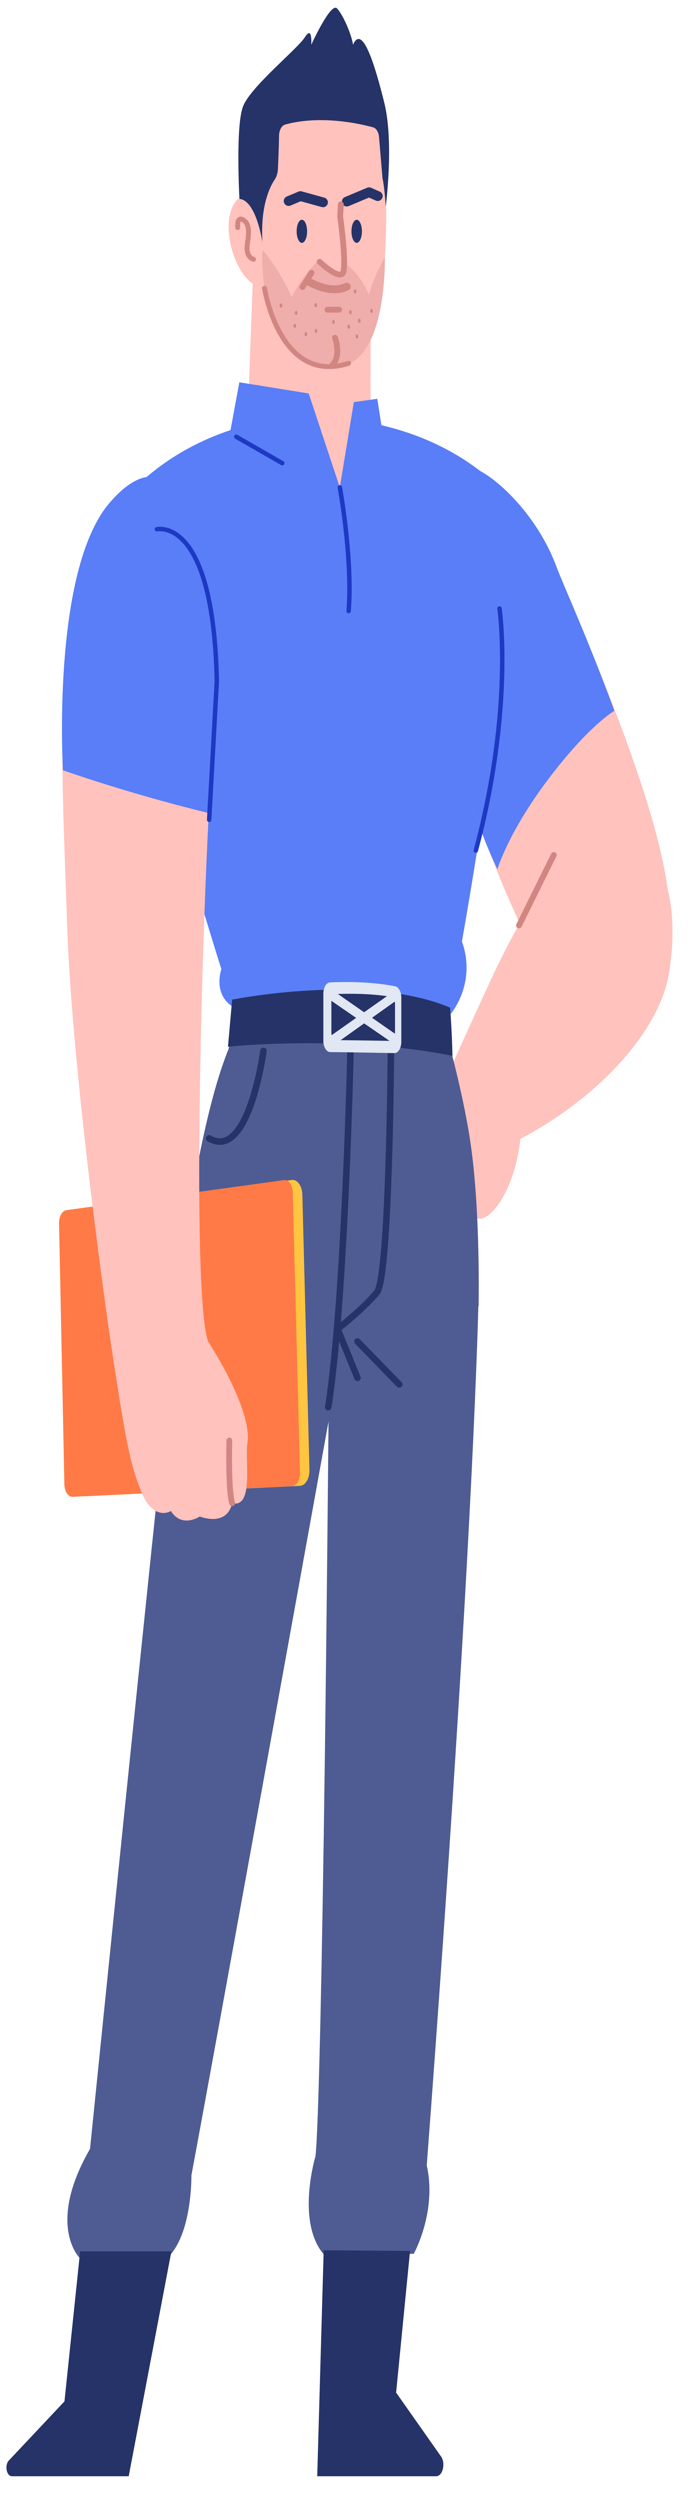 <?xml version="1.0" encoding="utf-8"?>
<svg width="97px" height="349px" viewBox="0 0 97 349" version="1.1" xmlns:xlink="http://www.w3.org/1999/xlink" xmlns="http://www.w3.org/2000/svg">
  <desc>Created with Lunacy</desc>
  <defs>
    <path d="M0 0L23.059 0L23.059 31.395L0 31.395L0 0Z" transform="translate(0 0.24)" id="path_1" />
    <path d="M0 0L17.633 0L17.633 31.542L0 31.542L0 0Z" transform="translate(0.153 0.093)" id="path_2" />
    <path d="M0 0L21.067 0L21.067 32.697L0 32.697L0 0Z" transform="translate(0.183 0.028)" id="path_3" />
    <clipPath id="mask_1">
      <use xlink:href="#path_1" />
    </clipPath>
    <clipPath id="mask_2">
      <use xlink:href="#path_2" />
    </clipPath>
    <clipPath id="mask_3">
      <use xlink:href="#path_3" />
    </clipPath>
  </defs>
  <g id="1.人物组件/2.保安/站立/自信" transform="translate(0.683 0.683)">
    <g id="分组" transform="translate(0.216 0.156)">
      <path d="M10.884 41.913C22.465 35.767 30.296 26.5 31.612 19.02C33.072 10.722 32.099 -2.03 21.297 0.274C16.34 1.332 10.547 11.548 6.863 19.48C3.652 26.394 0.878 32.617 0.878 32.617C0.878 32.617 -0.598 36.996 0.278 39.455C1.153 41.913 -0.014 43.987 2.418 48.75C3.373 50.619 1.835 51.593 4.851 52.975C6.418 53.694 10.057 49.442 10.884 41.913" transform="translate(60.949 116.25)" id="Fill-1" fill="#FFC2BD" stroke="none" />
      <path d="M16.082 77.087C16.082 77.087 -1.575 20.843 0.114 15.51C1.803 10.176 14.269 -1.815 33.111 0.233C52.036 2.29 58.653 14.428 58.653 14.428C58.653 14.428 53.788 50.075 49.707 73.208C51.856 79.268 47.949 83.571 47.949 83.571C47.949 83.571 23.422 81.78 17.587 82.265C14.863 80.421 16.082 77.087 16.082 77.087" transform="translate(13.959 57.384)" id="Fill-3" fill="#597EF7" stroke="none" />
      <path d="M42.477 43.52L21.509 58.825L0 45.441C0 45.441 2.627 19.628 7.517 7.644C8.296 4.263 8.612 1.728 8.612 1.728C8.612 1.728 27.88 -2.882 38.39 2.957L38.779 8.488C38.779 8.488 40.445 14.744 41.309 20.473C42.769 30.153 42.477 43.52 42.477 43.52" transform="translate(23.518 137.998)" id="Fill-5" fill="#4E5C93" stroke="none" />
      <path d="M15.62 13.162C15.62 13.162 30.683 -22.349 37.982 23.286C20.255 121.237 17.336 136.696 17.336 136.696C17.336 136.696 17.467 144.993 13.964 148.22L1.703 148.22C1.703 148.22 -2.968 143.611 3.163 133.009C13.672 29.756 15.62 13.162 15.62 13.162" transform="translate(8.519 166.145)" id="Fill-7" fill="#4E5C93" stroke="none" />
      <path d="M23.742 0.458C23.742 0.458 13.576 -4.365 2.774 17.3C1.847 118.46 0.927 120.703 0.927 120.703C0.927 120.703 -1.766 129.668 2.029 134.277L14.678 134.277C14.678 134.277 17.955 128.388 16.495 121.935C23.21 32.972 23.742 0.458 23.742 0.458" transform="translate(42.253 179.524)" id="Fill-9" fill="#4E5C93" stroke="none" />
      <g id="分组" transform="translate(0 313.215)">
        <path d="M0 0L23.059 0L23.059 31.395L0 31.395L0 0Z" transform="translate(0 0.24)" id="Clip-12" fill="none" stroke="none" />
        <g clip-path="url(#mask_1)">
          <path d="M0.763 31.395L17.091 31.395L23.059 0L10.301 0L8.111 20.944L0.338 29.196C-0.286 29.858 0.011 31.395 0.763 31.395" transform="translate(0 0.24)" id="Fill-11" fill="#253368" stroke="none" />
        </g>
      </g>
      <g id="分组" transform="translate(43.286 313.215)">
        <path d="M0 0L17.633 0L17.633 31.542L0 31.542L0 0Z" transform="translate(0.153 0.093)" id="Clip-14" fill="none" stroke="none" />
        <g clip-path="url(#mask_2)">
          <path d="M0.902 0L12.974 0.091L11.028 19.864L17.297 28.77C17.983 29.745 17.546 31.542 16.624 31.542L0 31.542L0.902 0Z" transform="translate(0.153 0.093)" id="Fill-13" fill="#253368" stroke="none" />
        </g>
      </g>
      <path d="M0 26.762L0.972 0L17.028 0L17.013 28.912L12.407 42.741L0 26.762Z" transform="translate(33.882 26.613)" id="Fill-15" fill="#FFC2BD" stroke="none" />
      <path d="M5.288 1.026C5.288 1.026 14.241 -2.662 16.674 3.945C19.04 10.371 19.204 33.6 14.533 37.133C10.726 40.014 2.953 38.67 1.104 27.454C1.104 27.454 -0.453 18.849 0.131 11.167C0.714 3.484 5.288 1.026 5.288 1.026" transform="translate(34.788 10.683)" id="Fill-17" fill="#FFC2BD" stroke="none" />
      <path d="M4.839 4.567C4.839 4.567 2.407 -2.809 0.558 1.187C-1.291 5.181 1.823 12.557 4.547 12.249C7.272 11.942 4.839 4.567 4.839 4.567" transform="translate(31.053 26.809)" id="Fill-19" fill="#FFC2BD" stroke="none" />
      <g id="分组" transform="translate(32.234 0.215)">
        <path d="M0 0L21.067 0L21.067 32.697L0 32.697L0 0Z" transform="translate(0.183 0.028)" id="Clip-22" fill="none" stroke="none" />
        <g clip-path="url(#mask_3)">
          <path d="M20.602 27.754C20.602 27.754 21.769 18.842 20.407 13.31C19.045 7.779 17.293 2.248 16.028 5.167C15.833 3.784 14.665 1.018 13.79 0.096C12.914 -0.826 10.189 5.167 10.189 5.167C10.189 5.167 10.384 2.401 9.313 4.092C8.243 5.781 1.723 11.005 0.653 13.771C-0.418 16.537 0.151 26.705 0.151 26.705C0.151 26.705 2.243 26.397 3.362 32.697C3.07 27.627 4.407 24.976 5.093 23.968C5.353 23.585 5.503 23.054 5.53 22.495C5.581 21.421 5.658 19.618 5.686 17.856C5.699 17.079 6.058 16.438 6.543 16.305C11.477 14.956 16.901 16.169 18.832 16.695C19.269 16.813 19.604 17.367 19.662 18.061L20.148 23.824C20.148 23.824 20.407 24.834 20.602 27.754" transform="translate(0.183 0.027)" id="Fill-21" fill="#253368" stroke="none" />
        </g>
      </g>
      <path d="M0 0.691L1.646 0L4.802 0.871" transform="translate(39.444 26.537)" id="Stroke-23" fill="none" stroke="#253368" stroke-width="1.365" stroke-linecap="round" stroke-linejoin="round" />
      <path d="M0 1.306L3.114 0L4.33 0.537" transform="translate(47.57 25.998)" id="Stroke-25" fill="none" stroke="#253368" stroke-width="1.365" stroke-linecap="round" stroke-linejoin="round" />
      <path d="M0.288 0.2C0.288 0.2 2.803 3.3 4.117 6.527C5.942 2.955 7.864 1.417 7.864 1.417C7.864 1.417 10.068 4.003 11.236 3.197C11.601 2.505 11.562 1.802 11.562 1.802C11.562 1.802 13.532 2.955 14.918 6.181C15.503 3.876 17.148 0.892 17.148 0.892C17.148 0.892 17.498 15.938 10.491 16.168C3.411 16.168 1.052 9.984 0.249 4.798C0.064 3.173 -0.222 -0.952 0.288 0.2" transform="translate(35.75 34.133)" id="Fill-27" fill="#EFADAB" stroke="none" />
      <path d="M0 0C0 0 2.983 1.855 5.319 0.703" transform="translate(42.251 38.47)" id="Stroke-29" fill="none" stroke="#D18682" stroke-width="1.092" stroke-linecap="round" stroke-linejoin="round" />
      <path d="M0 8.028C0 8.028 2.554 10.449 3.211 9.642C3.868 8.835 2.871 1.69 2.871 1.69L2.968 0" transform="translate(43.774 27.688)" id="Stroke-31" fill="none" stroke="#D18682" stroke-width="0.808" stroke-linecap="round" stroke-linejoin="round" />
      <path d="M1.639 0.357L0 0.37" transform="translate(44.869 42.031)" id="Stroke-33" fill="none" stroke="#D18682" stroke-width="0.808" stroke-linecap="round" stroke-linejoin="round" />
      <path d="M1.46 1.613C1.46 2.505 1.133 3.227 0.73 3.227C0.327 3.227 0 2.505 0 1.613C0 0.723 0.327 0 0.73 0C1.133 0 1.46 0.723 1.46 1.613" transform="translate(40.563 29.839)" id="Fill-35" fill="#253368" stroke="none" />
      <path d="M1.46 1.613C1.46 2.505 1.133 3.227 0.73 3.227C0.327 3.227 0 2.505 0 1.613C0 0.723 0.327 0 0.73 0C1.133 0 1.46 0.723 1.46 1.613" transform="translate(48.226 29.839)" id="Fill-37" fill="#253368" stroke="none" />
      <path d="M1.265 0L0 1.997" transform="translate(41.375 37.241)" id="Stroke-39" fill="none" stroke="#D18682" stroke-width="0.808" stroke-linecap="round" stroke-linejoin="round" />
      <path d="M0 0C0 0 2.116 13.598 11.751 10.487" transform="translate(36.072 39.392)" id="Stroke-41" fill="none" stroke="#D18682" stroke-width="0.682" stroke-linecap="round" stroke-linejoin="round" />
      <path d="M0.438 0C0.438 0 1.387 2.535 0 3.918" transform="translate(45.486 46.306)" id="Stroke-43" fill="none" stroke="#D18682" stroke-width="0.808" stroke-linecap="round" stroke-linejoin="round" />
      <path d="M0.012 1.197C0.012 1.197 -0.158 -0.454 0.79 0.122C1.739 0.698 1.569 2.119 1.374 3.348C1.172 4.623 1.496 5.385 2.226 5.615" transform="translate(32.313 29.744)" id="Stroke-45" fill="none" stroke="#D18682" stroke-width="0.682" stroke-linecap="round" stroke-linejoin="round" />
      <path d="M0.41 0.411C0.394 0.568 0.3 0.674 0.2 0.648C0.101 0.622 0.034 0.473 0.05 0.317C0.067 0.16 0.161 0.054 0.26 0.079C0.36 0.105 0.427 0.254 0.41 0.411" transform="translate(42.996 41.401)" id="Fill-47" fill="#D18682" stroke="none" />
      <path d="M0.41 0.411C0.394 0.568 0.3 0.674 0.2 0.648C0.101 0.622 0.034 0.473 0.05 0.317C0.067 0.16 0.161 0.054 0.26 0.079C0.36 0.105 0.427 0.254 0.41 0.411" transform="translate(40.257 42.486)" id="Fill-49" fill="#D18682" stroke="none" />
      <path d="M0.401 0.263C0.436 0.412 0.388 0.578 0.294 0.634C0.2 0.689 0.094 0.613 0.059 0.464C0.024 0.315 0.072 0.149 0.166 0.094C0.261 0.038 0.366 0.114 0.401 0.263" transform="translate(49.091 43.575)" id="Fill-51" fill="#D18682" stroke="none" />
      <path d="M0.401 0.263C0.436 0.412 0.388 0.578 0.294 0.634C0.2 0.689 0.094 0.613 0.059 0.464C0.024 0.315 0.072 0.149 0.166 0.094C0.261 0.038 0.366 0.114 0.401 0.263" transform="translate(50.803 42.198)" id="Fill-53" fill="#D18682" stroke="none" />
      <path d="M0.401 0.263C0.436 0.412 0.388 0.578 0.294 0.633C0.2 0.689 0.094 0.613 0.059 0.464C0.024 0.315 0.072 0.149 0.167 0.094C0.261 0.038 0.366 0.114 0.401 0.263" transform="translate(47.605 44.414)" id="Fill-55" fill="#D18682" stroke="none" />
      <path d="M0.401 0.263C0.436 0.412 0.388 0.578 0.294 0.634C0.2 0.689 0.094 0.613 0.059 0.464C0.024 0.315 0.072 0.149 0.167 0.094C0.261 0.038 0.366 0.114 0.401 0.263" transform="translate(45.475 43.753)" id="Fill-57" fill="#D18682" stroke="none" />
      <path d="M0.401 0.263C0.437 0.412 0.388 0.579 0.294 0.634C0.2 0.689 0.095 0.613 0.059 0.464C0.024 0.315 0.072 0.149 0.167 0.094C0.261 0.038 0.366 0.114 0.401 0.263" transform="translate(38.14 41.449)" id="Fill-59" fill="#D18682" stroke="none" />
      <path d="M0.41 0.411C0.394 0.568 0.3 0.674 0.2 0.648C0.101 0.622 0.034 0.473 0.05 0.316C0.067 0.159 0.161 0.053 0.26 0.079C0.36 0.105 0.427 0.254 0.41 0.411" transform="translate(41.62 45.445)" id="Fill-61" fill="#D18682" stroke="none" />
      <path d="M0.41 0.411C0.394 0.568 0.3 0.674 0.2 0.648C0.101 0.622 0.034 0.473 0.05 0.316C0.067 0.159 0.161 0.053 0.26 0.079C0.36 0.105 0.427 0.254 0.41 0.411" transform="translate(43.035 44.998)" id="Fill-63" fill="#D18682" stroke="none" />
      <path d="M0.41 0.411C0.394 0.568 0.3 0.674 0.2 0.648C0.101 0.622 0.034 0.473 0.05 0.317C0.067 0.16 0.161 0.054 0.26 0.079C0.36 0.105 0.427 0.254 0.41 0.411" transform="translate(48.753 45.774)" id="Fill-65" fill="#D18682" stroke="none" />
      <path d="M0.41 0.411C0.394 0.568 0.3 0.674 0.2 0.648C0.101 0.622 0.034 0.473 0.05 0.316C0.067 0.159 0.161 0.053 0.26 0.079C0.36 0.105 0.427 0.254 0.41 0.411" transform="translate(47.847 42.37)" id="Fill-67" fill="#D18682" stroke="none" />
      <path d="M0.41 0.411C0.394 0.568 0.3 0.674 0.2 0.648C0.101 0.622 0.034 0.473 0.05 0.316C0.067 0.159 0.161 0.053 0.26 0.079C0.36 0.105 0.427 0.254 0.41 0.411" transform="translate(48.504 39.489)" id="Fill-69" fill="#D18682" stroke="none" />
      <path d="M0.41 0.411C0.394 0.568 0.3 0.674 0.2 0.648C0.101 0.622 0.034 0.473 0.05 0.316C0.067 0.159 0.161 0.053 0.26 0.079C0.36 0.105 0.427 0.254 0.41 0.411" transform="translate(40.077 44.282)" id="Fill-71" fill="#D18682" stroke="none" />
      <path d="M21.377 6.991L20.647 2.304L17.37 2.765L15.407 14.671L11.062 1.562L1.364 0L0 7.375C0 7.375 6.316 20.926 16.56 18.438C21.62 17.209 21.377 6.991 21.377 6.991" transform="translate(31.189 52.53)" id="Fill-73" fill="#597EF7" stroke="none" />
      <path d="M0 0C0 0 6.228 24.584 0.389 46.863C5.06 60.077 9.926 69.757 12.845 74.059C15.765 78.361 26.963 77.387 27.831 62.996C28.61 50.09 14.347 19.387 12.261 13.828C9.148 5.532 2.141 0 0 0" transform="translate(64.827 65.052)" id="Fill-75" fill="#FFC2BD" stroke="none" />
      <path d="M20.387 34.033C16.541 23.567 13.347 16.722 12.261 13.828C9.147 5.531 2.141 0 0 0C0 0 6.228 24.583 0.389 46.863C2.37 52.467 2.15 51.967 4.038 56.159C4.038 56.159 5.498 51.088 11.045 43.713C16.813 36.044 20.387 34.033 20.387 34.033" transform="translate(64.584 64.361)" id="Fill-77" fill="#597EF7" stroke="none" />
      <path d="M3.309 0C3.309 0 5.352 13.829 0 33.803" transform="translate(65.606 84.104)" id="Stroke-79" fill="none" stroke="#1D39C4" stroke-width="0.62" stroke-linecap="round" stroke-linejoin="round" />
      <path d="M31.383 9.251C16.567 6.254 0 7.971 0 7.971L0.584 1.403C0.584 1.403 19.414 -2.4 31.042 2.516C31.31 5.667 31.383 9.251 31.383 9.251" transform="translate(30.963 137.312)" id="Fill-81" fill="#253368" stroke="none" />
      <path d="M0 9.834L4.865 0" transform="translate(71.639 118.522)" id="Stroke-83" fill="none" stroke="#D18682" stroke-width="0.808" stroke-linecap="round" stroke-linejoin="round" />
      <path d="M3.114 0C3.114 0 2.336 34.984 0 49.734" transform="translate(44.976 145.871)" id="Stroke-85" fill="none" stroke="#253368" stroke-width="0.91" stroke-linecap="round" stroke-linejoin="round" />
      <path d="M7.201 0C7.201 0 7.006 31.246 5.255 33.398C3.503 35.548 0 38.314 0 38.314" transform="translate(46.533 146.179)" id="Stroke-87" fill="none" stroke="#253368" stroke-width="0.91" stroke-linecap="round" stroke-linejoin="round" />
      <path d="M0 8.196L0 1.635C0 0.777 0.414 0.076 0.938 0.051C2.676 -0.031 6.538 -0.105 10.041 0.597C10.53 0.695 10.899 1.368 10.899 2.172L10.899 8.341C10.899 9.223 10.461 9.936 9.921 9.925C7.935 9.886 3.411 9.801 0.961 9.779C0.428 9.775 0 9.067 0 8.196" transform="translate(44.294 136.254)" id="Fill-89" fill="#E1E7F3" stroke="none" />
      <path d="M0 5.423L0.001 1.08C0.001 0.513 0.339 0.049 0.767 0.033C2.185 -0.021 5.336 -0.067 8.193 0.398C8.592 0.464 8.893 0.91 8.893 1.442L8.892 5.525C8.892 6.109 8.534 6.58 8.094 6.574C6.474 6.547 2.782 6.488 0.784 6.472C0.349 6.469 0 6 0 5.423" transform="translate(45.418 137.894)" id="Fill-91" fill="#253368" stroke="none" />
      <path d="M9.201 0L0 6.483L0.38 7.804L9.657 1.2L9.201 0Z" transform="translate(45.081 137.454)" id="Fill-93" fill="#E1E7F3" stroke="none" />
      <path d="M9.586 6.408L0.364 0L0 1.332L9.329 7.748L9.586 6.408Z" transform="translate(45.09 137.322)" id="Fill-95" fill="#E1E7F3" stroke="none" />
      <path d="M7.59 0C7.59 0 5.547 15.442 0 12.215" transform="translate(28.335 145.871)" id="Stroke-97" fill="none" stroke="#253368" stroke-width="0.91" stroke-linecap="round" stroke-linejoin="round" />
      <path d="M0 0L5.838 5.993" transform="translate(49.063 186.435)" id="Stroke-99" fill="none" stroke="#253368" stroke-width="0.91" stroke-linecap="round" stroke-linejoin="round" />
      <path d="M0 0L2.628 6.453" transform="translate(46.435 185.052)" id="Stroke-101" fill="none" stroke="#253368" stroke-width="0.91" stroke-linecap="round" stroke-linejoin="round" />
      <path d="M0.732 42.11L0.001 6.355C-0.023 5.21 0.529 4.237 1.253 4.148L31.207 0.007C31.975 -0.088 32.639 0.843 32.67 2.058L33.662 40.477C33.693 41.672 33.1 42.675 32.343 42.709L2.128 44.185C1.38 44.217 0.756 43.29 0.732 42.11" transform="translate(8.69 163.879)" id="Fill-103" fill="#FFC540" stroke="none" />
      <path d="M0.747 42.492L0.001 6.042C-0.019 5.087 0.441 4.276 1.044 4.202L31.448 0.005C32.088 -0.073 32.642 0.702 32.668 1.715L33.679 40.867C33.705 41.862 33.209 42.699 32.579 42.726L1.909 44.221C1.286 44.249 0.767 43.476 0.747 42.492" transform="translate(7.352 163.899)" id="Fill-105" fill="#FF7A46" stroke="none" />
      <path d="M9.123 0C9.123 0 3.868 1.844 1.533 15.98C-0.803 30.115 0.073 43.022 0.657 60.846C1.241 78.668 5.328 109.859 7.08 121.229C8.831 132.6 9.472 136.395 11.264 140.435C12.286 142.74 13.988 143.278 15.157 142.587C16.713 145.045 19.195 143.355 19.195 143.355C19.195 143.355 22.941 144.891 23.72 141.511C26.785 142.203 25.472 135.519 25.861 133.06C26.25 130.601 24.645 125.685 20.363 118.925C17.638 111.242 20.07 42.714 21.238 34.11C22.406 25.506 22.357 1.844 9.123 0" transform="translate(7.827 67.51)" id="Fill-107" fill="#FFC2BD" stroke="none" />
      <path d="M20.573 46.999C20.573 46.999 23.395 19.342 20.67 10.738C17.945 2.134 13.579 -4.396 6.657 3.67C-1.517 13.196 0.137 41.007 0.137 41.007C0.137 41.007 9.187 44.234 20.573 46.999" transform="translate(7.762 65.684)" id="Fill-109" fill="#597EF7" stroke="none" />
      <path d="M0 0.028C0.122 0.051 7.882 -1.816 8.369 21.232L7.298 40.592" transform="translate(21.037 73.013)" id="Stroke-111" fill="none" stroke="#1D39C4" stroke-width="0.62" stroke-linecap="round" stroke-linejoin="round" />
      <path d="M0.051 0C0.051 0 -0.143 6.76 0.44 8.758" transform="translate(31.106 200.263)" id="Stroke-113" fill="none" stroke="#D18682" stroke-width="0.808" stroke-linecap="round" stroke-linejoin="round" />
      <path d="M0 0L6.422 3.688" transform="translate(32.13 60.135)" id="Stroke-115" fill="none" stroke="#1D39C4" stroke-width="0.62" stroke-linecap="round" stroke-linejoin="round" />
      <path d="M0 0C0 0 1.817 9.887 1.233 17.262" transform="translate(46.596 67.2)" id="Stroke-117" fill="none" stroke="#1D39C4" stroke-width="0.62" stroke-linecap="round" stroke-linejoin="round" />
    </g>
  </g>
</svg>

